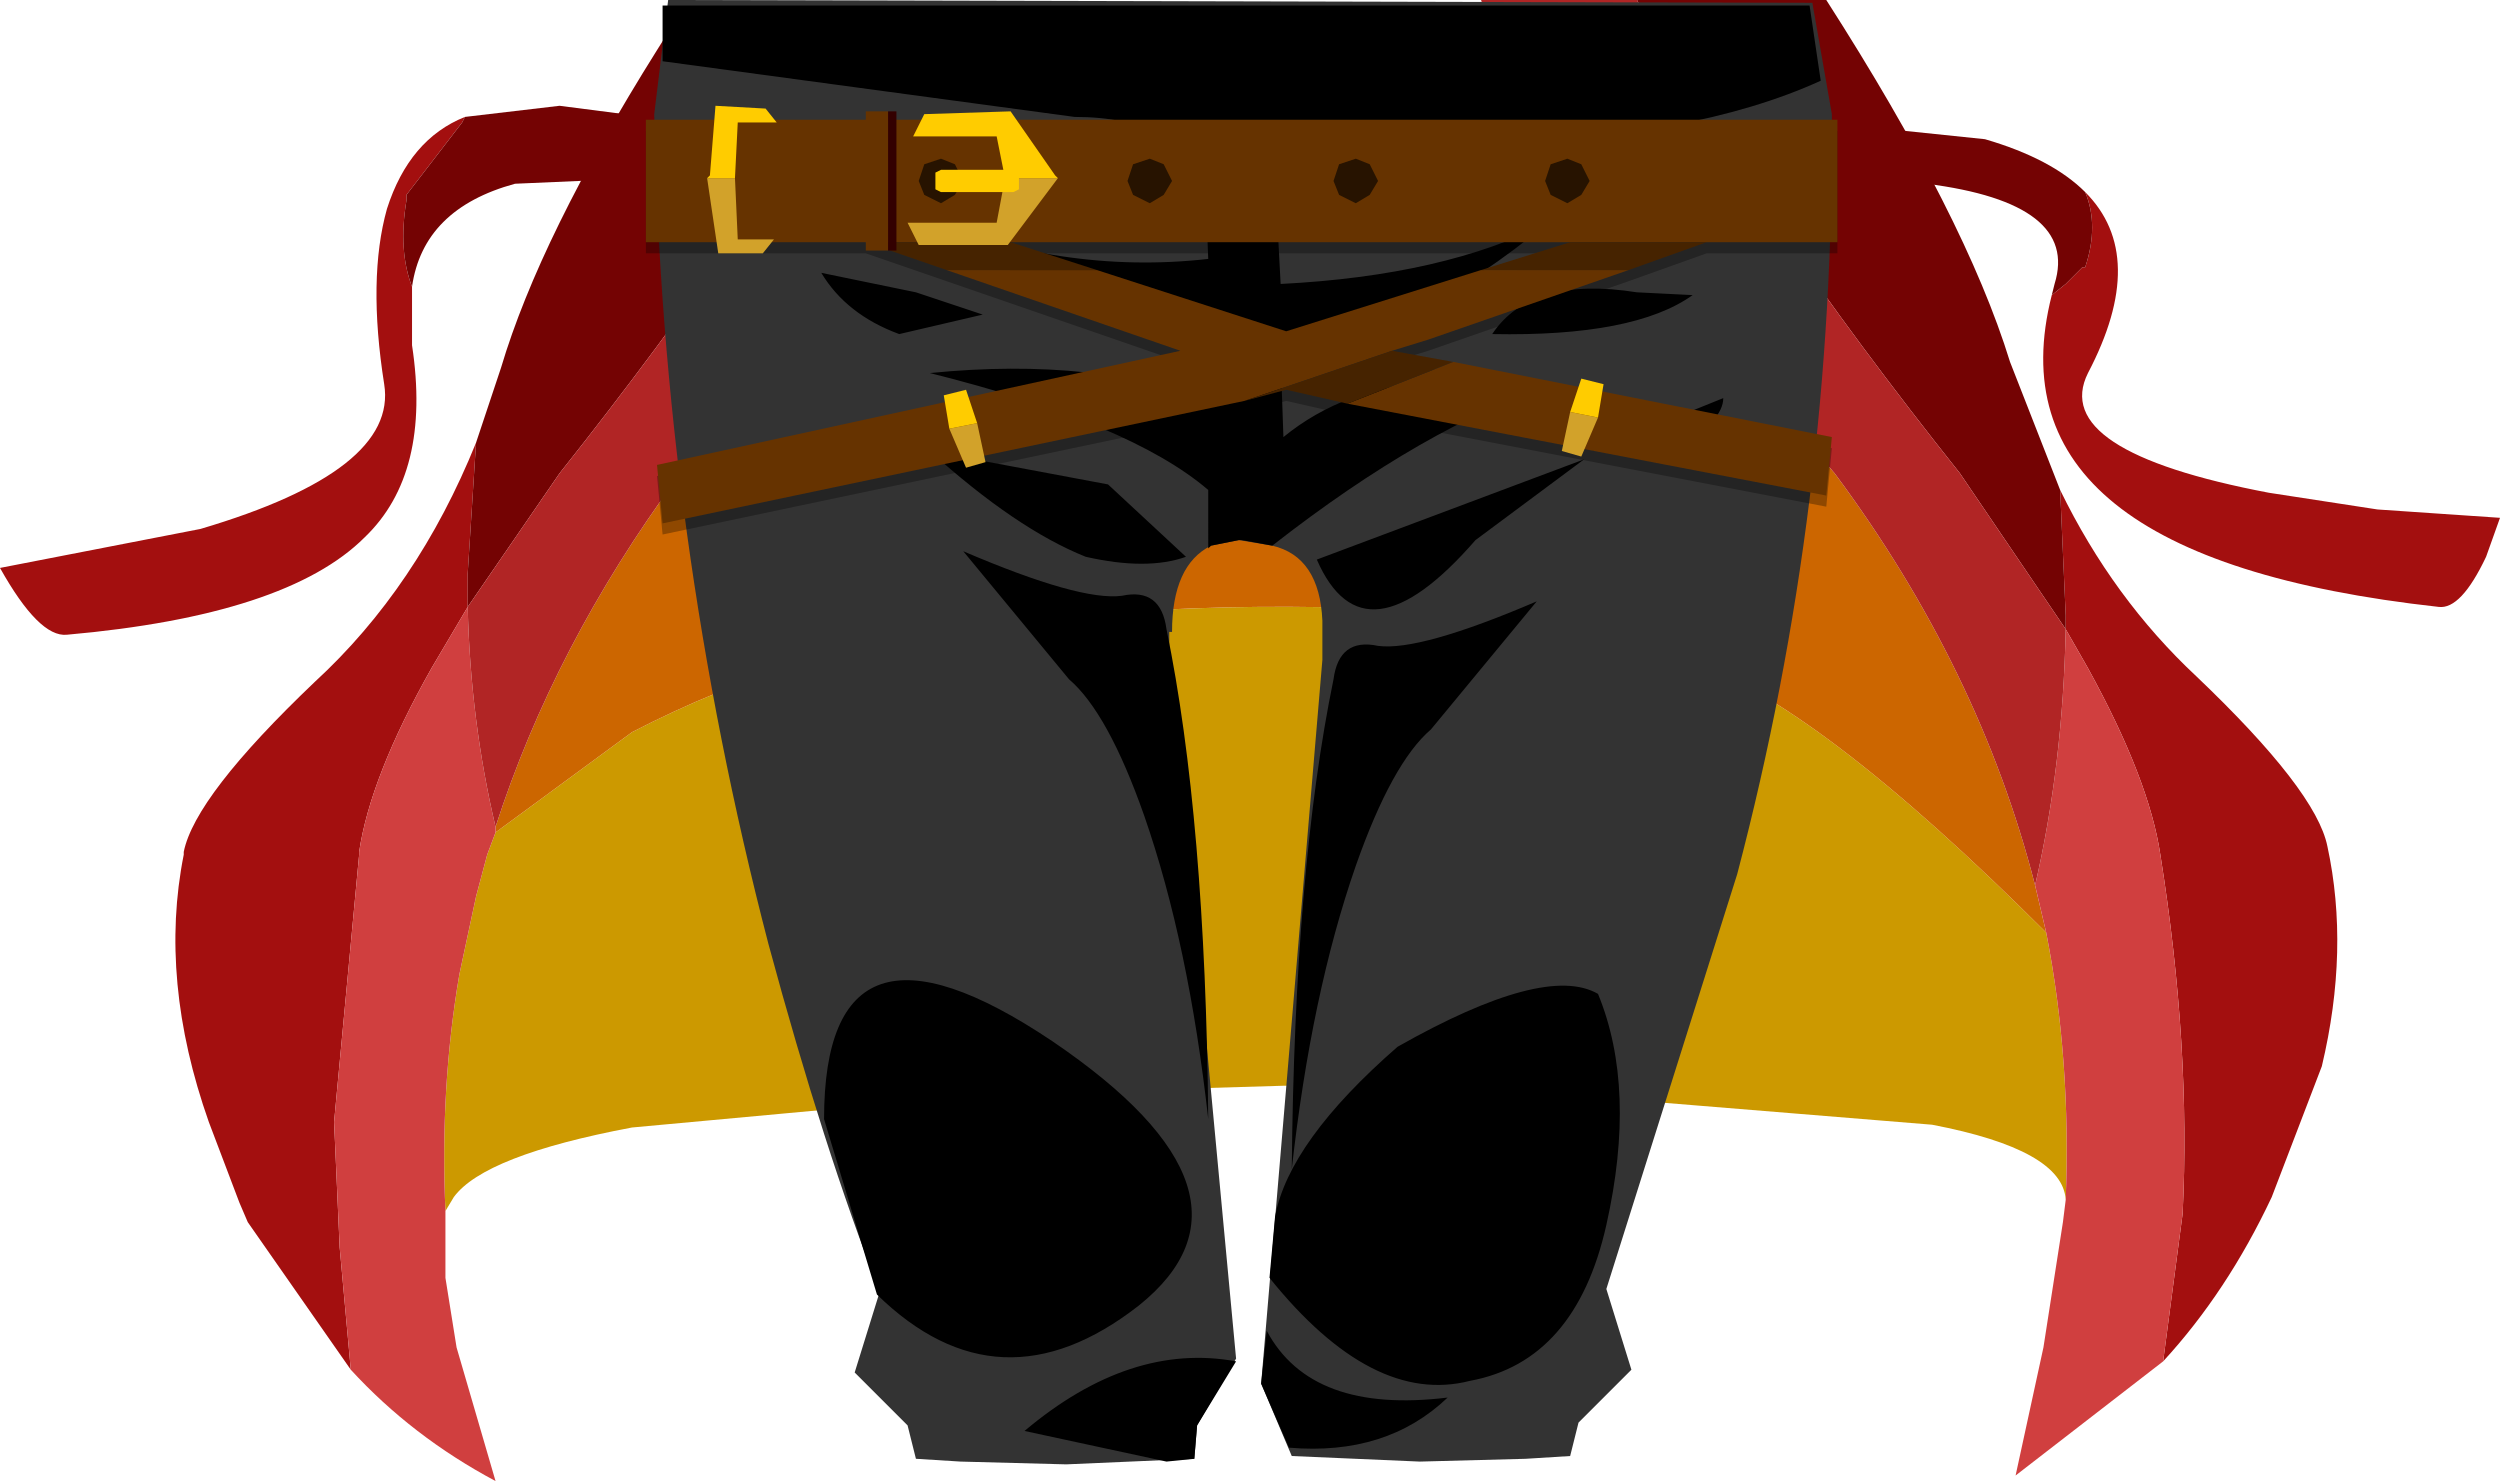 <svg xmlns="http://www.w3.org/2000/svg" xmlns:ffdec="https://www.free-decompiler.com/flash" xmlns:xlink="http://www.w3.org/1999/xlink" ffdec:objectType="frame" width="44.9" height="26.6"><g transform="translate(12.3 .1)"><use ffdec:characterId="1" xlink:href="#a" width="44.9" height="26.6" transform="translate(-12.3 -.1)"/><use ffdec:characterId="3" xlink:href="#b" width="21.15" height="26.3" transform="translate(-.55 -.1)"/><use ffdec:characterId="4" xlink:href="#c" width="21.4" height="26.15" transform="translate(-.7)"/></g><defs><g id="a" fill-rule="evenodd"><path fill="#c90" d="M37.1 21.55q-.05-.9-2.4-1.35l-7.95-.65-3.35-.05h-.35l-1.7.05-2.95.05-7.05.65q-2.65.5-3.2 1.25l-.15.25q-.1-2.2.25-4.25l.3-1.4.2-.75.15-.4 2.45-1.8q1.55-.8 2.95-1.2 3.6-1 8.25-1.05 4.75-.05 7.75.95 2.3.75 6.45 4.9.45 2.3.35 4.8"/><path fill="#c60" d="m26.7.3.85 1.5q1.5 2.25 5.4 6.7 2.6 3.5 3.6 7.4l.2.85q-4.15-4.15-6.45-4.9-3-1-7.75-.95-4.65.05-8.25 1.05-1.4.4-2.95 1.2l-2.45 1.8v-.1q1.05-3.25 3.25-6.25 3.9-4.45 5.4-6.7l.9-1.55 1.45-.1q3.25-.25 6.3 0z"/><path fill="#a30f0f" d="M37 8.8q.95 1.95 2.45 3.35 2.15 2.05 2.35 3.05.4 1.85-.1 3.95l-.9 2.35q-.8 1.7-1.95 2.95l.35-2.65q.15-3-.4-6.45Q38.6 14 37.5 12l-.4-.7v-.25zM6.3 24.6l-1.85-2.65-.15-.35-.55-1.45q-.9-2.55-.45-4.8v-.05q.2-1 2.35-3.05 1.85-1.7 2.9-4.3L8.4 10.3v.6L7.75 12q-1.1 1.95-1.3 3.3v.05L6 20.15l.1 2.25z"/><path fill="#740303" d="m37.1 11.3-1.9-2.8Q31.5 3.85 29.4 0h3.4q2.5 3.9 3.3 6.5l.9 2.3.1 2.25zM8.55 7.95 9 6.6q.7-2.35 2.8-5.7l.5-.8h3.5q-2.1 3.8-5.75 8.4L8.4 10.9v-.6z"/><path fill="#d03f3f" d="M36.55 15.9q.5-2.15.55-4.6l.4.7q1.1 2 1.3 3.35.55 3.45.4 6.45l-.35 2.65-2.65 2.05.5-2.3.35-2.25.05-.4q.1-2.5-.35-4.8zM8 21.75v1.2l.2 1.25.7 2.4q-1.5-.8-2.6-2l-.2-2.2-.1-2.25.45-4.8v-.05q.2-1.35 1.3-3.3l.65-1.1q.05 2.05.5 3.95v.1l-.15.4-.2.75-.3 1.4Q7.9 19.55 8 21.75"/><path fill="#b12525" d="m26.7.3-.1-.3h2.8q2.1 3.85 5.8 8.5l1.9 2.8q-.05 2.45-.55 4.6-1-3.9-3.6-7.4-3.9-4.45-5.4-6.7zM15.8.1h2.7l-.05.25-.9 1.55q-1.5 2.25-5.4 6.7-2.2 3-3.25 6.25-.45-1.9-.5-3.95l1.65-2.4Q13.7 3.9 15.8.1"/><path fill="#a30f0f" d="M37.45 3.45q1.15 1.15.05 3.25-.7 1.4 3.25 2.15l1.95.3 2.2.15-.25.7q-.45.95-.85.9-8.15-.9-6.95-5.6l.25-.2.3-.3h.05q.25-.75 0-1.35M7.4 5.15V6.2q.35 2.3-.85 3.45-1.4 1.4-5.35 1.75-.5.05-1.2-1.2l3.6-.7q3.55-1.05 3.3-2.6-.3-1.9.05-3.15.4-1.25 1.4-1.65l-.05.1-1 1.3v.1q-.15.9.1 1.55"/><path fill="#740303" d="M37.45 3.45q.25.6 0 1.35h-.05l-.3.3-.25.2.05-.2q.45-1.45-2.3-1.8l-2.75-.1-.05-1.1 3.85.4q1.2.35 1.8.95M8.35 2.1l1.7-.2 1.55.2-.05 1.1-2.3.1Q7.6 3.75 7.4 5.15q-.25-.65-.1-1.55v-.1l1-1.3z"/></g><g id="c" fill-rule="evenodd"><path d="m17.8 5.15 1 .05q-1.05.75-3.6.7.7-1.05 2.6-.75M14.2 3.6l-.05.05-.05-.05zm.7 6q-2 2.3-2.85.35l4.8-1.8zm-3.55-5.55.05.95q2.95-.15 4.8-1.1-2.4 2-4.8 2.4l.05 1.45q1.1-.9 2.7-1l2.15.05q-2.3.75-5.05 2.9l-.55-.1h-.05l-.5.1-.05.05V8.7q-1.4-1.2-5-2.1 3-.3 5.2.55V6.3q-1.9-.35-5.5-2.55 2.65 1.1 5.3.8l-.05-1.25Q9.6 2 7.7 2L.3 1V0h20.6l.2 1.35Q18.8 2.4 14.85 2.5l-3.5-.05v.9l1.85.15zm1.8 7.45q.75.1 2.85-.8L14.1 13q-.7.6-1.35 2.45-.8 2.3-1.15 5.45.05-5.4.75-8.8.1-.75.8-.6M9.2 3.2l-2 .3-1.9-.6 1.4-.3zM17 8l2.35-.95q0 .4-.8.9zM4.85 5.15l1.2.4-1.5.35q-.95-.35-1.4-1.1zm4.5 21L6.8 25.6q1.9-1.6 3.8-1.25l-.7 1.15-.05.6zm1.85-3.3.1-1.1q.25-1.35 2.2-3.05 2.65-1.5 3.6-.95.7 1.7.15 4.15t-2.45 2.8q-1.75.45-3.6-1.85m-7.05.3L3.2 20q0-4.15 4.1-1.4 4.05 2.75 1.55 4.75-2.5 1.95-4.7-.2m4.4-12.55q.7-.15.8.6.7 3.4.75 8.8-.35-3.15-1.15-5.45Q8.3 12.7 7.6 12.1L5.7 9.8q2.1.9 2.85.8m1.15-.7q-.7.25-1.8 0Q6.65 9.4 5.1 8l3.2.6zm1.85 16-.5-1.15.1-.95q.8 1.5 3.25 1.2-1.1 1.05-2.85.9"/><path fill-opacity=".298" d="m21.2 9-8.6-1.65-1.1-.25-.75.2L.3 9.5.2 8.45 9.6 6.4 5.4 4.95l-1.45-.5H0v-2.2h21.4v2.2h-2.35l-1.4.5-3.6 1.25-.65.2 1.1.2 6.8 1.35zM15 4.95l1.6-.5H6.55l1.55.5 3.4 1.1z"/><path fill="#630" d="m14.5 6.4 6.8 1.35-.1 1.05-8.6-1.65zm-3.75.7L.3 9.3.2 8.25 9.6 6.2 5.4 4.75h2.7l3.4 1.1 3.5-1.1h2.65L14.05 6l-.65.2zm-6.8-2.85H0v-2.2h21.4v2.2H3.95"/><path fill="#462300" d="m14.5 6.4-1.9.75-1.1-.25-.75.2 2.65-.9zM5.4 4.75l-1.45-.5h2.6l1.55.5zm13.65-.5-1.4.5H15l1.6-.5z"/><path fill="#d2a22a" d="M6.45 3.1h.95l-.9 1.2H4.9l-.2-.4h1.6zm-4.85 0 .05 1.1h.65l-.2.25h-.8L1.1 3.1z"/><path fill="#630" d="M4.35 1.9v2.5h-.4V1.9z"/><path fill="#300" d="M4.35 1.9h.15v2.5h-.15z"/><path fill="#fc0" d="m6.45 3.1-.15-.75H4.8l.2-.4 1.55-.05.8 1.15.05.05zm-5.35 0 .05-.05.1-1.25.9.05.2.25h-.7l-.05 1z"/><path fill="#271300" d="m16.25 3.4-.1-.25.1-.3.3-.1.25.1.15.3-.15.25-.25.15zm-3.1-.25L13 3.4l-.25.15-.3-.15-.1-.25.1-.3.3-.1.25.1zm-4.1-.4.25.1.15.3-.15.25-.25.15-.3-.15-.1-.25.1-.3zm-3.75 0 .25.1.15.3-.15.25-.25.15L5 3.4l-.1-.25.1-.3z"/><path fill="#fc0" d="m6.6 2.95.1.05v.3l-.1.05H5.3l-.1-.05V3l.1-.05z"/><path fill="#d2a22a" d="m5.95 7.5.15.7-.35.1-.3-.7z"/><path fill="#fc0" d="m5.45 7.6-.1-.6.4-.1.2.6z"/><path fill="#d2a22a" d="m16.6 7.3.5.1-.3.7-.35-.1z"/><path fill="#fc0" d="m16.6 7.3.2-.6.4.1-.1.6z"/></g><path id="d" fill="#333" fill-rule="evenodd" d="m.2-.1 20.55.05.35 2q.05 7-1.7 13.65l-2.35 7.45.45 1.45-.95.95-.15.6-.8.05-1.9.05-2.3-.1-.55-1.3 1.1-13v-.7q-.05-1.15-.9-1.35l-.6-.1-.5.1q-.7.35-.7 1.55H9.2v.25l1.2 12.8-.7 1.2-.05.6-2.3.1-1.9-.05-.8-.05-.15-.6-.95-.95L4 23.1q-1-2.55-2-6.25Q.1 9.55-.05 1.95z" transform="translate(.05 .1)"/><use ffdec:characterId="2" xlink:href="#d" id="b" width="21.15" height="26.3"/></defs></svg>